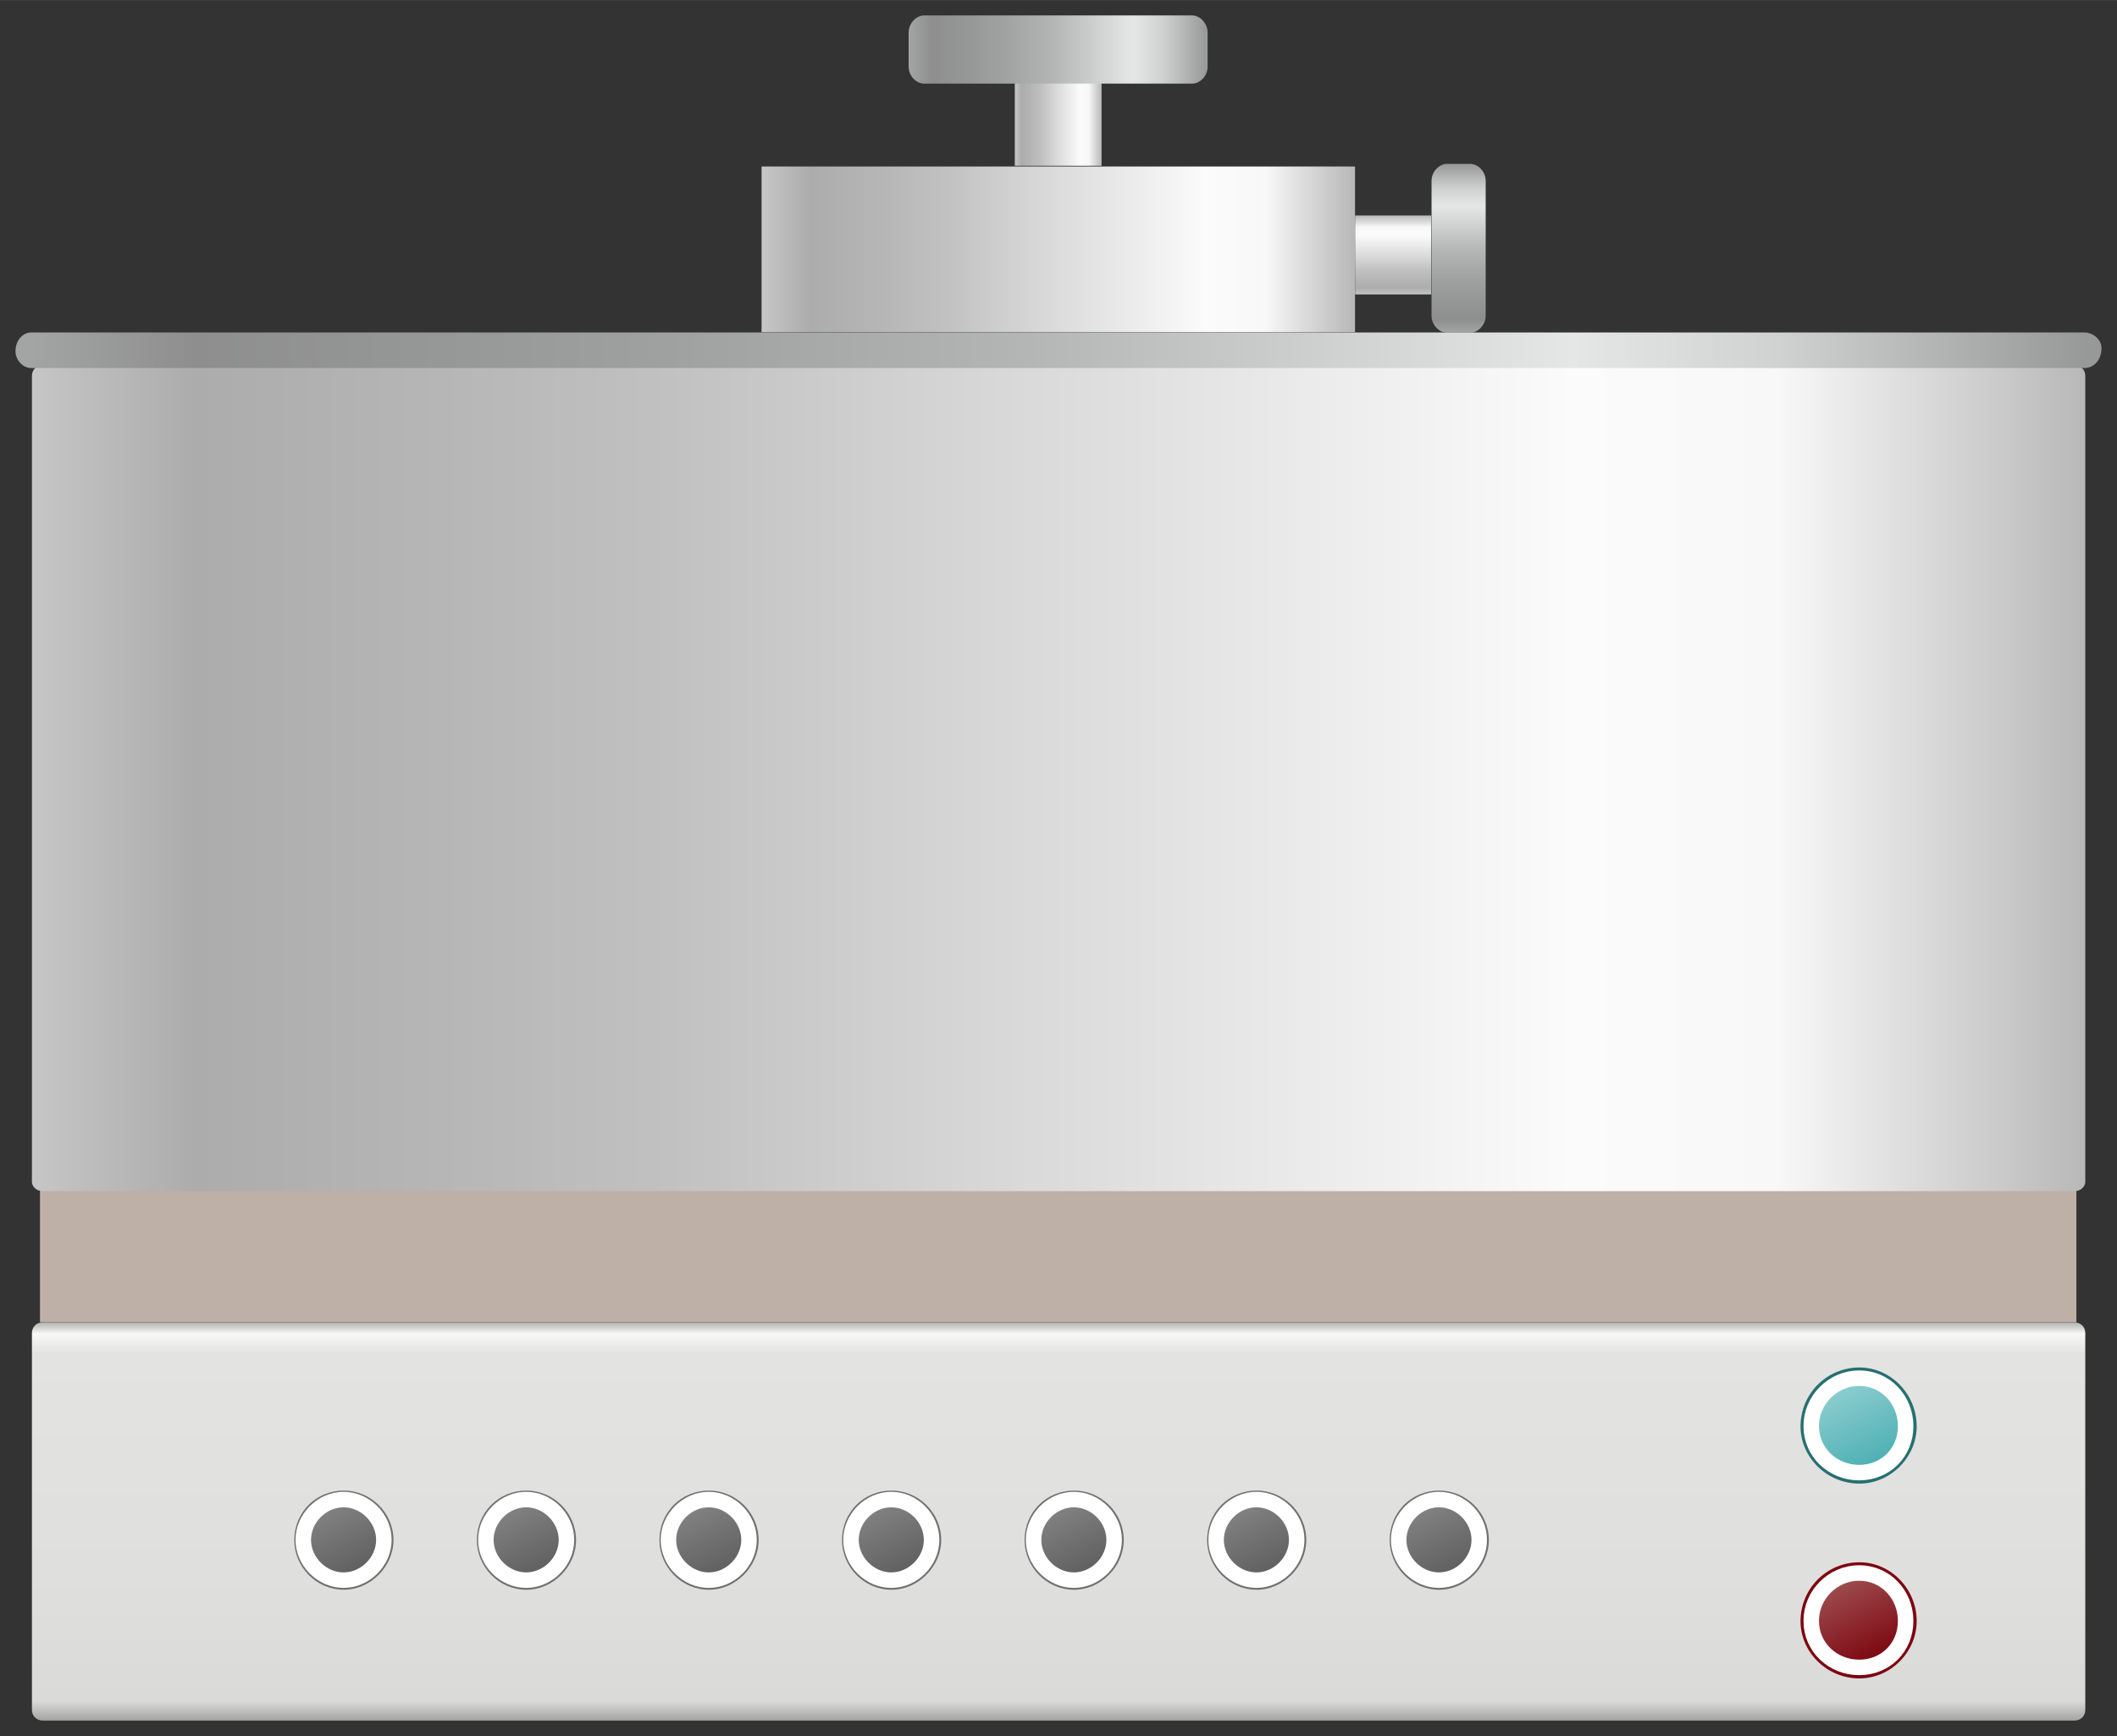 <?xml version="1.0" encoding="UTF-8" standalone="no"?>
<!DOCTYPE svg PUBLIC "-//W3C//DTD SVG 1.1//EN" "http://www.w3.org/Graphics/SVG/1.1/DTD/svg11.dtd">
<!-- 由 Microsoft Visio, SVG Export 生成 化学12.svg 页-1 -->
<svg xmlns="http://www.w3.org/2000/svg" xmlns:xlink="http://www.w3.org/1999/xlink" xmlns:ev="http://www.w3.org/2001/xml-events"
		xmlns:v="http://schemas.microsoft.com/visio/2003/SVGExtensions/" width="1.423in" height="1.167in"
		viewBox="0 0 102.45 84.015" xml:space="preserve" color-interpolation-filters="sRGB" class="st13">
	<rect x="0" y="0" width="102.45" height="84.015" fill="#333333" stroke="none"/>
	<v:documentProperties v:langID="2052" v:metric="true" v:viewMarkup="false"/>

	<style type="text/css">
	<![CDATA[
		.st1 {fill:url(#grad0-5);stroke:none;stroke-linecap:butt;stroke-width:0.75}
		.st2 {fill:#beb0a6;stroke:none;stroke-linecap:butt;stroke-width:0.75}
		.st3 {fill:url(#grad0-14);stroke:none;stroke-linecap:butt;stroke-width:0.75}
		.st4 {fill:#276f71;stroke:none;stroke-linecap:butt;stroke-width:0.75}
		.st5 {fill:url(#grad0-21);stroke:#ffffff;stroke-linecap:butt;stroke-width:0.75}
		.st6 {fill:#7d040f;stroke:none;stroke-linecap:butt;stroke-width:0.75}
		.st7 {fill:url(#grad0-28);stroke:#ffffff;stroke-linecap:butt;stroke-width:0.75}
		.st8 {fill:url(#grad0-32);stroke:none;stroke-linecap:butt;stroke-width:0.75}
		.st9 {fill:#717070;stroke:none;stroke-linecap:butt;stroke-width:0.75}
		.st10 {fill:url(#grad0-39);stroke:#ffffff;stroke-linecap:butt;stroke-width:0.75}
		.st11 {fill:url(#grad0-82);stroke:none;stroke-linecap:butt;stroke-width:0.75}
		.st12 {fill:url(#grad0-86);stroke:none;stroke-linecap:butt;stroke-width:0.75}
		.st13 {fill:none;fill-rule:evenodd;font-size:12px;overflow:visible;stroke-linecap:square;stroke-miterlimit:3}
	]]>
	</style>

	<defs id="Patterns_And_Gradients">
		<linearGradient id="grad0-5" x1="0" y1="0" x2="1" y2="0" gradientTransform="rotate(-180 0.5 0.5)">
			<stop offset="0" stop-color="#b8b8b8" stop-opacity="1"/>
			<stop offset="0.15" stop-color="#f8f8f8" stop-opacity="1"/>
			<stop offset="0.25" stop-color="#fbfbfb" stop-opacity="1"/>
			<stop offset="0.52" stop-color="#d9d9d9" stop-opacity="1"/>
			<stop offset="0.69" stop-color="#c1c1c1" stop-opacity="1"/>
			<stop offset="0.8" stop-color="#b6b6b6" stop-opacity="1"/>
			<stop offset="0.92" stop-color="#acacac" stop-opacity="1"/>
			<stop offset="1" stop-color="#c6c6c6" stop-opacity="1"/>
		</linearGradient>
		<linearGradient id="grad0-14" x1="0" y1="0" x2="1" y2="0" gradientTransform="rotate(90 0.5 0.5)">
			<stop offset="0" stop-color="#aeaead" stop-opacity="1"/>
			<stop offset="0.03" stop-color="#f8f8f7" stop-opacity="1"/>
			<stop offset="0.08" stop-color="#e3e3e2" stop-opacity="1"/>
			<stop offset="0.64" stop-color="#dfdfde" stop-opacity="1"/>
			<stop offset="0.95" stop-color="#dadad9" stop-opacity="1"/>
			<stop offset="1" stop-color="#a2a2a1" stop-opacity="1"/>
		</linearGradient>
		<linearGradient id="grad0-21" x1="0" y1="0" x2="1" y2="0" gradientTransform="rotate(63.435 0.5 0.5)">
			<stop offset="0" stop-color="#91cfd1" stop-opacity="1"/>
			<stop offset="1" stop-color="#49aeb1" stop-opacity="1"/>
		</linearGradient>
		<linearGradient id="grad0-28" x1="0" y1="0" x2="1" y2="0" gradientTransform="rotate(63.435 0.5 0.5)">
			<stop offset="0" stop-color="#9f5153" stop-opacity="1"/>
			<stop offset="1" stop-color="#7b030d" stop-opacity="1"/>
		</linearGradient>
		<linearGradient id="grad0-32" x1="0" y1="0" x2="1" y2="0" gradientTransform="rotate(-180 0.5 0.5)">
			<stop offset="0" stop-color="#979898" stop-opacity="1"/>
			<stop offset="0.15" stop-color="#d0d1d1" stop-opacity="1"/>
			<stop offset="0.25" stop-color="#e5e6e6" stop-opacity="1"/>
			<stop offset="0.52" stop-color="#b3b4b4" stop-opacity="1"/>
			<stop offset="0.69" stop-color="#9fa0a0" stop-opacity="1"/>
			<stop offset="0.8" stop-color="#969797" stop-opacity="1"/>
			<stop offset="0.92" stop-color="#8e8e8e" stop-opacity="1"/>
			<stop offset="1" stop-color="#a3a4a4" stop-opacity="1"/>
		</linearGradient>
		<linearGradient id="grad0-39" x1="0" y1="0" x2="1" y2="0" gradientTransform="rotate(63.435 0.5 0.5)">
			<stop offset="0" stop-color="#848484" stop-opacity="1"/>
			<stop offset="1" stop-color="#5e5d5d" stop-opacity="1"/>
		</linearGradient>
		<linearGradient id="grad0-82" x1="0" y1="0" x2="1" y2="0" gradientTransform="rotate(90 0.5 0.5)">
			<stop offset="0" stop-color="#b8b8b8" stop-opacity="1"/>
			<stop offset="0.15" stop-color="#f8f8f8" stop-opacity="1"/>
			<stop offset="0.25" stop-color="#fbfbfb" stop-opacity="1"/>
			<stop offset="0.52" stop-color="#d9d9d9" stop-opacity="1"/>
			<stop offset="0.69" stop-color="#c1c1c1" stop-opacity="1"/>
			<stop offset="0.8" stop-color="#b6b6b6" stop-opacity="1"/>
			<stop offset="0.92" stop-color="#acacac" stop-opacity="1"/>
			<stop offset="1" stop-color="#c6c6c6" stop-opacity="1"/>
		</linearGradient>
		<linearGradient id="grad0-86" x1="0" y1="0" x2="1" y2="0" gradientTransform="rotate(90 0.5 0.5)">
			<stop offset="0" stop-color="#979898" stop-opacity="1"/>
			<stop offset="0.15" stop-color="#d0d1d1" stop-opacity="1"/>
			<stop offset="0.25" stop-color="#e5e6e6" stop-opacity="1"/>
			<stop offset="0.52" stop-color="#b3b4b4" stop-opacity="1"/>
			<stop offset="0.69" stop-color="#9fa0a0" stop-opacity="1"/>
			<stop offset="0.8" stop-color="#969797" stop-opacity="1"/>
			<stop offset="0.92" stop-color="#8e8e8e" stop-opacity="1"/>
			<stop offset="1" stop-color="#a3a4a4" stop-opacity="1"/>
		</linearGradient>
	</defs>
	<g v:mID="0" v:index="1" v:groupContext="foregroundPage">
		<title>页-1</title>
		<v:pageProperties v:drawingScale="0.0393701" v:pageScale="0.0393701" v:drawingUnits="24" v:shadowOffsetX="8.50394"
				v:shadowOffsetY="-8.50394"/>
		<g id="group2127-1" transform="translate(0.75,-0.75)" v:mID="2127" v:groupContext="group">
			<title>干燥机组</title>
			<g id="shape2128-2" v:mID="2128" v:groupContext="shape" transform="translate(48.36,-75.24)">
				<title>shape1</title>
				<path d="M0 84.01 L4.2 84.01 L4.2 78.39 L0 78.39 L0 84.01 Z" class="st1"/>
			</g>
			<g id="shape2129-6" v:mID="2129" v:groupContext="shape" transform="translate(1.185,-19.275)">
				<title>shape2</title>
				<path d="M0 77.56 L98.55 77.56 L98.55 84.01 L0 84.01 L0 77.56 Z" class="st2"/>
			</g>
			<g id="shape2130-8" v:mID="2130" v:groupContext="shape" transform="translate(0.795,-25.62)">
				<title>shape3</title>
				<path d="M0.52 44.04 L98.85 44.04 C99.15 44.04 99.37 44.26 99.37 44.56 L99.37 83.56 C99.37 83.79 99.15 84.01 98.85
							 84.01 L0.53 84.01 C0.22 84.01 0 83.79 0 83.56 L0 44.56 C0 44.26 0.22 44.04 0.52 44.04 Z" class="st1"/>
			</g>
			<g id="shape2131-11" v:mID="2131" v:groupContext="shape" transform="translate(0.795,-2.70006E-13)">
				<title>shape4</title>
				<path d="M0.52 64.74 L98.85 64.74 C99.15 64.74 99.37 64.96 99.37 65.26 L99.37 83.49 C99.37 83.79 99.15 84.01 98.85
							 84.01 L0.53 84.01 C0.22 84.01 0 83.79 0 83.49 L0 65.26 C0 64.96 0.22 64.74 0.52 64.74 Z" class="st3"/>
			</g>
			<g id="group2132-15" transform="translate(86.385,-11.467)" v:mID="2132" v:groupContext="group">
				<title>工作表.2132</title>
				<g id="shape2133-16" v:mID="2133" v:groupContext="shape">
					<title>shape5</title>
					<path d="M0 81.24 C0 79.66 1.27 78.39 2.85 78.39 C4.35 78.39 5.62 79.66 5.62 81.24 C5.62 82.74 4.35 84.01 2.85
								 84.01 C1.27 84.01 0 82.74 0 81.24 Z" class="st4"/>
				</g>
				<g id="shape2134-18" v:mID="2134" v:groupContext="shape" transform="translate(0.517,-0.532)">
					<title>shape6</title>
					<path d="M0 81.76 C0 80.49 1.05 79.44 2.32 79.44 C3.6 79.44 4.57 80.49 4.57 81.76 C4.57 83.04 3.6 84.01 2.32
								 84.01 C1.05 84.01 0 83.04 0 81.76 Z" class="st5"/>
				</g>
			</g>
			<g id="group2135-22" transform="translate(86.385,-2.04)" v:mID="2135" v:groupContext="group">
				<title>工作表.2135</title>
				<g id="shape2136-23" v:mID="2136" v:groupContext="shape">
					<title>shape7</title>
					<path d="M0 81.24 C0 79.66 1.27 78.39 2.85 78.39 C4.35 78.39 5.62 79.66 5.62 81.24 C5.62 82.74 4.35 84.01 2.85
								 84.01 C1.27 84.01 0 82.74 0 81.24 Z" class="st6"/>
				</g>
				<g id="shape2137-25" v:mID="2137" v:groupContext="shape" transform="translate(0.517,-0.532)">
					<title>shape8</title>
					<path d="M0 81.76 C0 80.49 1.05 79.44 2.32 79.44 C3.6 79.44 4.57 80.49 4.57 81.76 C4.57 83.04 3.6 84.01 2.32
								 84.01 C1.05 84.01 0 83.04 0 81.76 Z" class="st7"/>
				</g>
			</g>
			<g id="shape2138-29" v:mID="2138" v:groupContext="shape" transform="translate(-6.39488E-14,-65.453)">
				<title>shape9</title>
				<path d="M0.75 82.29 L100.12 82.29 C100.57 82.29 100.95 82.66 100.95 83.04 C100.95 83.64 100.57 84.01 100.12 84.01
							 L0.75 84.01 C0.37 84.01 0 83.64 0 83.19 C0 82.66 0.37 82.29 0.75 82.29 Z" class="st8"/>
			</g>
			<g id="group2139-33" transform="translate(13.492,-6.33)" v:mID="2139" v:groupContext="group">
				<title>工作表.2139</title>
				<g id="shape2140-34" v:mID="2140" v:groupContext="shape">
					<title>shape10</title>
					<path d="M0 81.61 C0 80.26 1.05 79.21 2.4 79.21 C3.68 79.21 4.8 80.26 4.8 81.61 C4.8 82.89 3.68 84.01 2.4 84.01
								 C1.05 84.01 0 82.89 0 81.61 Z" class="st9"/>
				</g>
				<g id="shape2141-36" v:mID="2141" v:groupContext="shape" transform="translate(0.435,-0.465)">
					<title>shape11</title>
					<path d="M0 82.06 C0 81.01 0.9 80.11 1.95 80.11 C3 80.11 3.9 81.01 3.9 82.06 C3.9 83.11 3 84.01 1.95 84.01 C0.9
								 84.01 0 83.11 0 82.06 Z" class="st10"/>
				</g>
			</g>
			<g id="group2142-40" transform="translate(22.328,-6.33)" v:mID="2142" v:groupContext="group">
				<title>工作表.2142</title>
				<g id="shape2143-41" v:mID="2143" v:groupContext="shape">
					<title>shape12</title>
					<path d="M0 81.61 C0 80.26 1.05 79.21 2.4 79.21 C3.68 79.21 4.8 80.26 4.8 81.61 C4.8 82.89 3.68 84.01 2.4 84.01
								 C1.05 84.01 0 82.89 0 81.61 Z" class="st9"/>
				</g>
				<g id="shape2144-43" v:mID="2144" v:groupContext="shape" transform="translate(0.435,-0.465)">
					<title>shape13</title>
					<path d="M0 82.06 C0 81.01 0.9 80.11 1.95 80.11 C3 80.11 3.9 81.01 3.9 82.06 C3.9 83.11 3 84.01 1.95 84.01 C0.9
								 84.01 0 83.11 0 82.06 Z" class="st10"/>
				</g>
			</g>
			<g id="group2145-46" transform="translate(31.163,-6.33)" v:mID="2145" v:groupContext="group">
				<title>工作表.2145</title>
				<g id="shape2146-47" v:mID="2146" v:groupContext="shape">
					<title>shape14</title>
					<path d="M0 81.61 C0 80.26 1.05 79.21 2.4 79.21 C3.68 79.21 4.8 80.26 4.8 81.61 C4.8 82.89 3.68 84.01 2.4 84.01
								 C1.05 84.01 0 82.89 0 81.61 Z" class="st9"/>
				</g>
				<g id="shape2147-49" v:mID="2147" v:groupContext="shape" transform="translate(0.435,-0.465)">
					<title>shape15</title>
					<path d="M0 82.06 C0 81.01 0.9 80.11 1.95 80.11 C3 80.11 3.9 81.01 3.9 82.06 C3.9 83.11 3 84.01 1.95 84.01 C0.9
								 84.01 0 83.11 0 82.06 Z" class="st10"/>
				</g>
			</g>
			<g id="group2148-52" transform="translate(39.998,-6.33)" v:mID="2148" v:groupContext="group">
				<title>工作表.2148</title>
				<g id="shape2149-53" v:mID="2149" v:groupContext="shape">
					<title>shape16</title>
					<path d="M0 81.61 C0 80.26 1.05 79.21 2.4 79.21 C3.68 79.21 4.8 80.26 4.8 81.61 C4.8 82.89 3.68 84.01 2.4 84.01
								 C1.05 84.01 0 82.89 0 81.61 Z" class="st9"/>
				</g>
				<g id="shape2150-55" v:mID="2150" v:groupContext="shape" transform="translate(0.435,-0.465)">
					<title>shape17</title>
					<path d="M0 82.06 C0 81.01 0.9 80.11 1.95 80.11 C3 80.11 3.9 81.01 3.9 82.06 C3.9 83.11 3 84.01 1.95 84.01 C0.9
								 84.01 0 83.11 0 82.06 Z" class="st10"/>
				</g>
			</g>
			<g id="group2151-58" transform="translate(48.833,-6.33)" v:mID="2151" v:groupContext="group">
				<title>工作表.2151</title>
				<g id="shape2152-59" v:mID="2152" v:groupContext="shape">
					<title>shape18</title>
					<path d="M0 81.61 C0 80.26 1.05 79.21 2.4 79.21 C3.68 79.21 4.8 80.26 4.8 81.61 C4.8 82.89 3.68 84.01 2.4 84.01
								 C1.05 84.01 0 82.89 0 81.61 Z" class="st9"/>
				</g>
				<g id="shape2153-61" v:mID="2153" v:groupContext="shape" transform="translate(0.435,-0.465)">
					<title>shape19</title>
					<path d="M0 82.06 C0 81.01 0.9 80.11 1.95 80.11 C3 80.11 3.9 81.01 3.9 82.06 C3.9 83.11 3 84.01 1.95 84.01 C0.9
								 84.01 0 83.11 0 82.06 Z" class="st10"/>
				</g>
			</g>
			<g id="group2154-64" transform="translate(57.667,-6.33)" v:mID="2154" v:groupContext="group">
				<title>工作表.2154</title>
				<g id="shape2155-65" v:mID="2155" v:groupContext="shape">
					<title>shape20</title>
					<path d="M0 81.61 C0 80.26 1.05 79.21 2.4 79.21 C3.68 79.21 4.8 80.26 4.8 81.61 C4.8 82.89 3.68 84.01 2.4 84.01
								 C1.05 84.01 0 82.89 0 81.61 Z" class="st9"/>
				</g>
				<g id="shape2156-67" v:mID="2156" v:groupContext="shape" transform="translate(0.435,-0.465)">
					<title>shape21</title>
					<path d="M0 82.06 C0 81.01 0.9 80.11 1.95 80.11 C3 80.11 3.9 81.01 3.9 82.06 C3.9 83.11 3 84.01 1.95 84.01 C0.9
								 84.01 0 83.11 0 82.06 Z" class="st10"/>
				</g>
			</g>
			<g id="group2157-70" transform="translate(66.502,-6.33)" v:mID="2157" v:groupContext="group">
				<title>工作表.2157</title>
				<g id="shape2158-71" v:mID="2158" v:groupContext="shape">
					<title>shape22</title>
					<path d="M0 81.61 C0 80.26 1.05 79.21 2.4 79.21 C3.68 79.21 4.8 80.26 4.8 81.61 C4.8 82.89 3.68 84.01 2.4 84.01
								 C1.05 84.01 0 82.89 0 81.61 Z" class="st9"/>
				</g>
				<g id="shape2159-73" v:mID="2159" v:groupContext="shape" transform="translate(0.435,-0.465)">
					<title>shape23</title>
					<path d="M0 82.06 C0 81.01 0.9 80.11 1.95 80.11 C3 80.11 3.9 81.01 3.9 82.06 C3.9 83.11 3 84.01 1.95 84.01 C0.9
								 84.01 0 83.11 0 82.06 Z" class="st10"/>
				</g>
			</g>
			<g id="shape2160-76" v:mID="2160" v:groupContext="shape" transform="translate(36.105,-67.185)">
				<title>shape24</title>
				<path d="M0 84.01 L28.72 84.01 L28.72 75.99 L0 75.99 L0 84.01 Z" class="st1"/>
			</g>
			<g id="shape2161-79" v:mID="2161" v:groupContext="shape" transform="translate(64.83,-69.015)">
				<title>shape25</title>
				<path d="M0 80.19 L3.68 80.19 L3.68 84.01 L0 84.01 L0 80.19 Z" class="st11"/>
			</g>
			<g id="shape2162-83" v:mID="2162" v:groupContext="shape" transform="translate(68.528,-67.162)">
				<title>shape26</title>
				<path d="M0.75 75.84 L1.87 75.84 C2.25 75.84 2.62 76.21 2.62 76.66 L2.62 83.19 C2.62 83.64 2.25 84.01 1.87 84.01
							 L0.75 84.01 C0.37 84.01 0 83.64 0 83.19 L0 76.66 C0 76.21 0.37 75.84 0.75 75.84 Z" class="st12"/>
			</g>
			<g id="shape2163-87" v:mID="2163" v:groupContext="shape" transform="translate(43.222,-79.215)">
				<title>shape27</title>
				<path d="M0.75 80.71 L13.72 80.71 C14.1 80.71 14.47 81.09 14.47 81.54 L14.47 83.19 C14.47 83.64 14.1 84.01 13.72
							 84.01 L0.75 84.01 C0.37 84.01 0 83.64 0 83.19 L0 81.54 C0 81.09 0.37 80.71 0.75 80.71 Z" class="st8"/>
			</g>
		</g>
	</g>
</svg>
